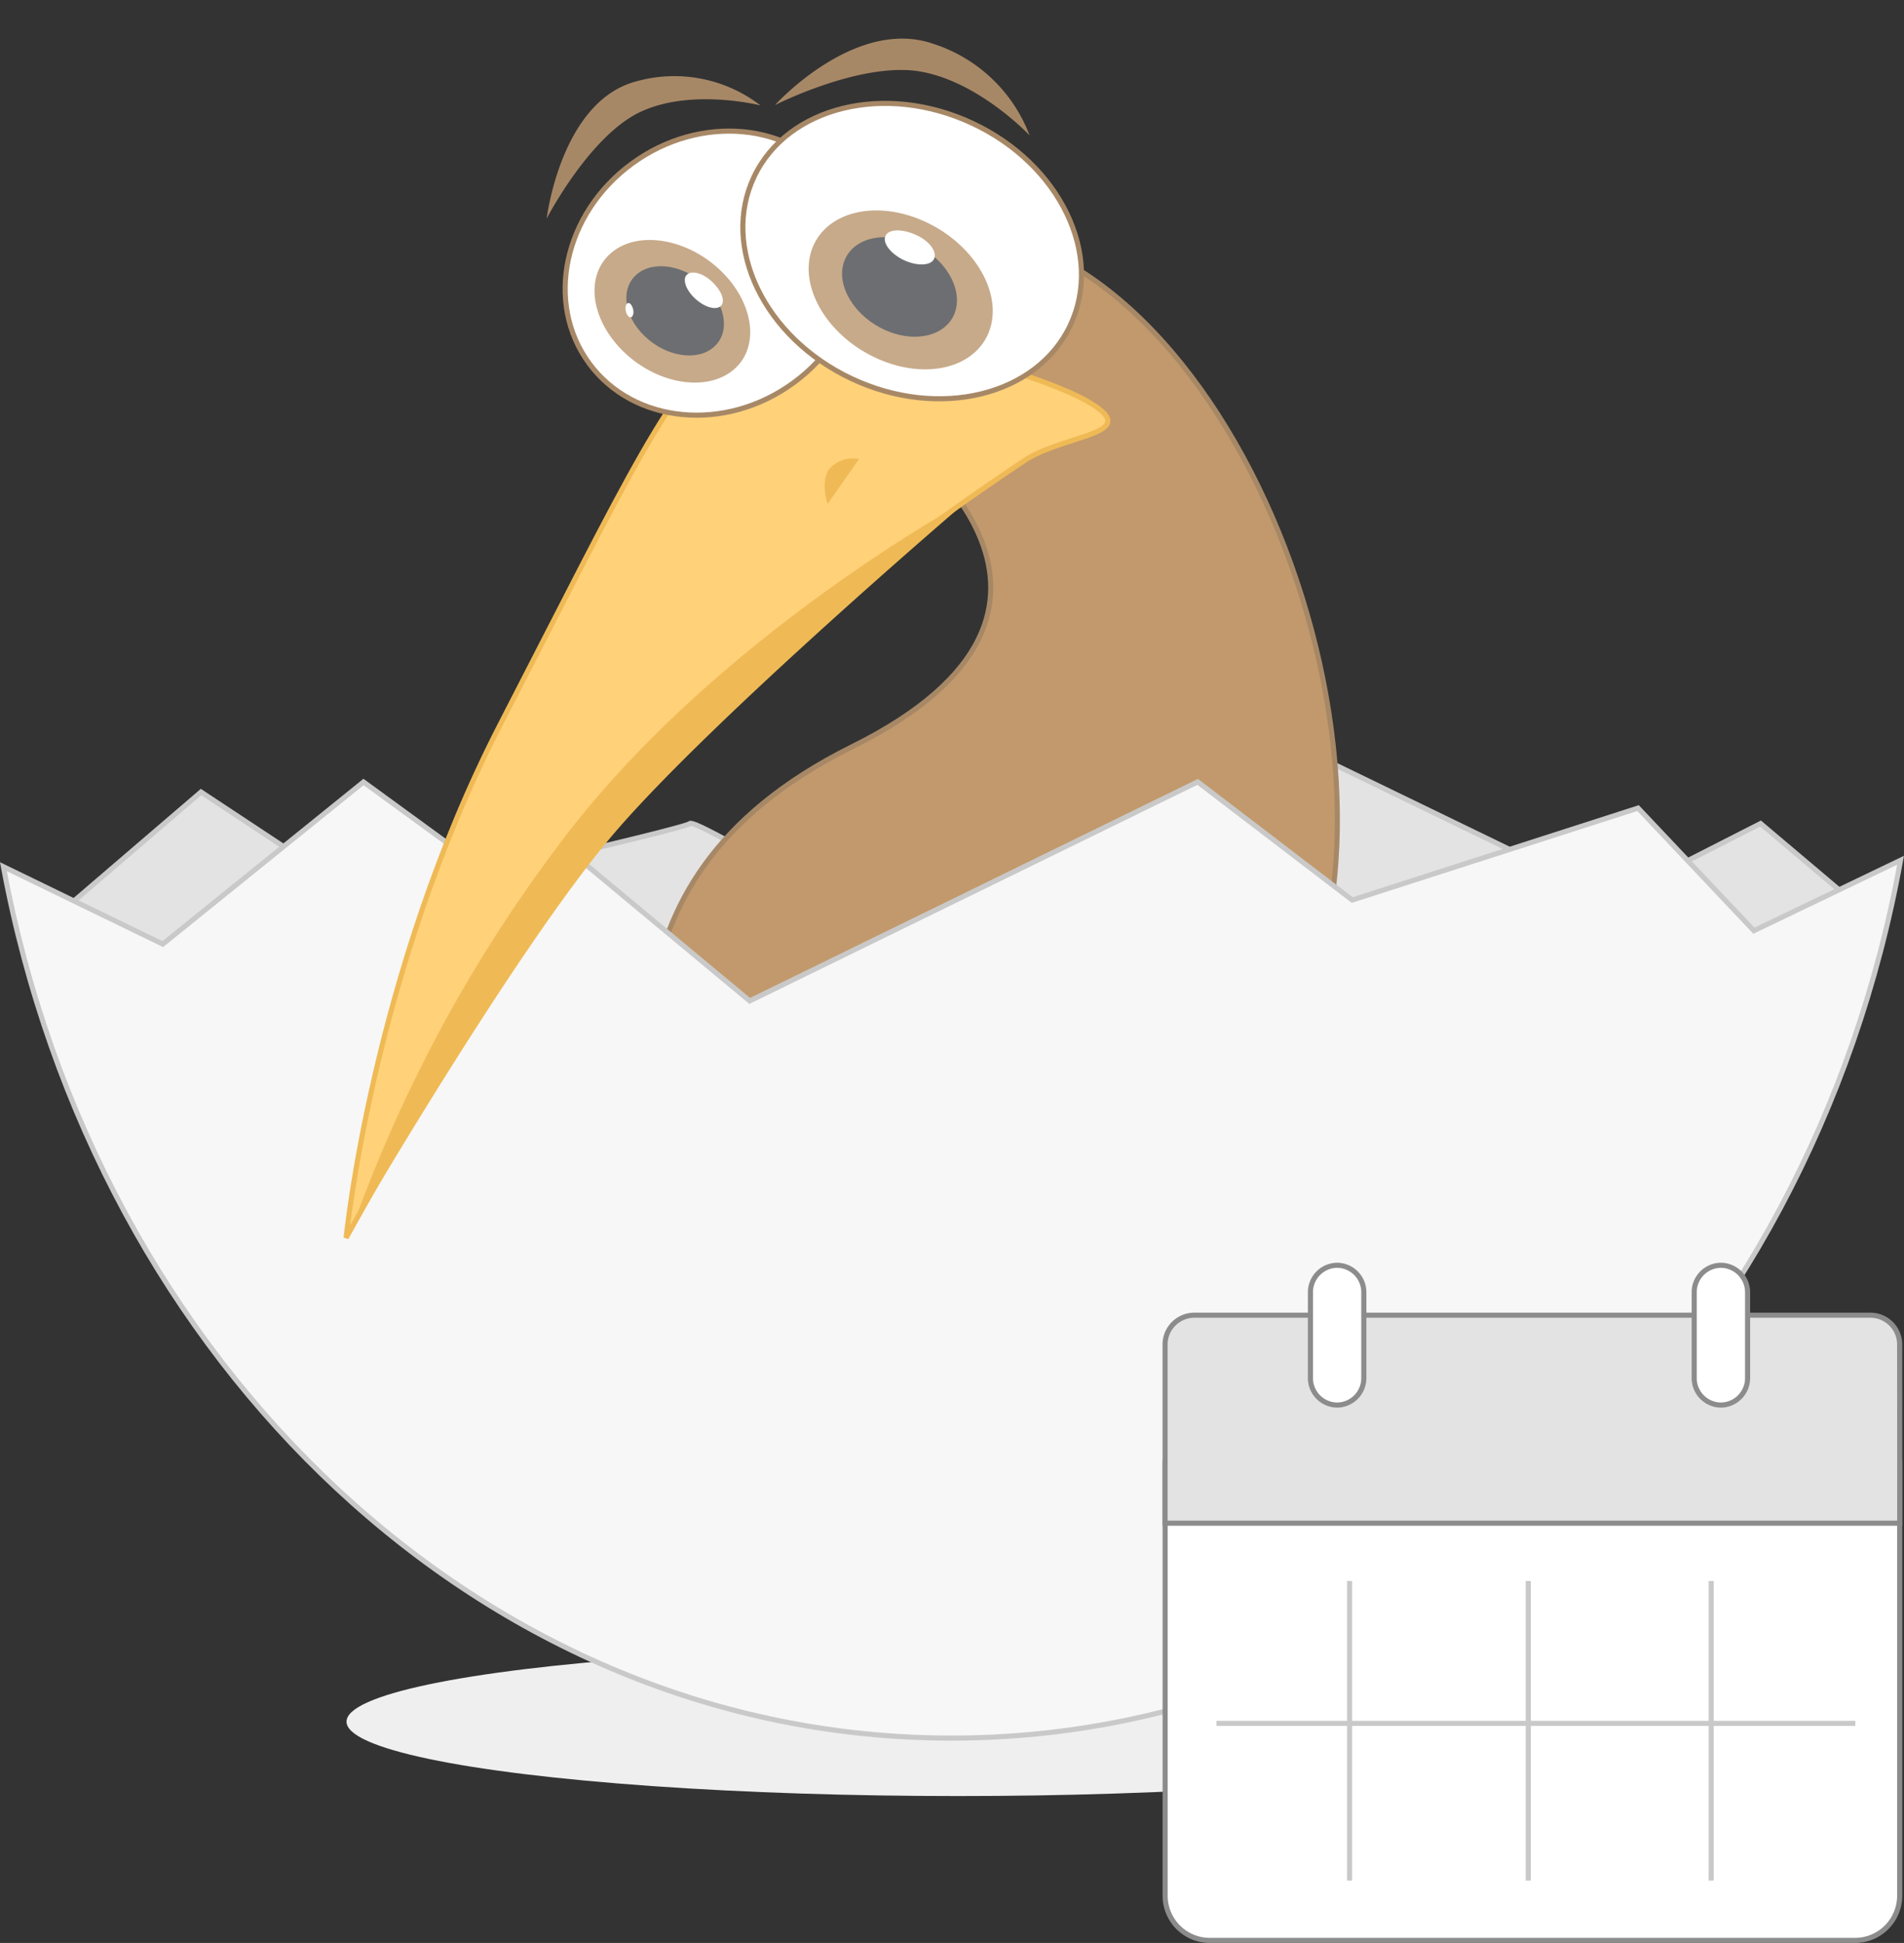 <svg xmlns="http://www.w3.org/2000/svg" viewBox="-1190.582 -8186.574 186.764 190.492">
  <rect x="-1190.582" y="-8186.574" width="186.764" height="190.492" fill="#333333" stroke="none"/>
  <defs>
    <style>
      .cls-11 {
        fill: #efefef;
      }

      .cls-12, .cls-13 {
        fill: #e3e3e3;
      }

      .cls-14, .cls-13, .cls-15 {
        stroke: #c9c9c9;
      }

      .cls-16, .cls-14, .cls-13, .cls-17, .cls-15, .cls-18, .cls-19 {
        stroke-width: 0.5px;
      }

      .cls-17 {
        fill: #c2996c;
      }

      .cls-17, .cls-19 {
        stroke: #a78866;
      }

      .cls-15 {
        fill: #f7f7f7;
      }

      .cls-20 {
        fill: #a78866;
      }

      .cls-18 {
        fill: #ffd179;
        stroke: #efba55;
      }

      .cls-21 {
        fill: #efba55;
      }

      .cls-22, .cls-19 {
        fill: #fff;
      }

      .cls-23 {
        fill: #c7aa8a;
      }

      .cls-24 {
        fill: #6d6e71;
      }

      .cls-16, .cls-14 {
        fill: none;
        stroke-miterlimit: 10;
      }

      .cls-16 {
        stroke: #8d8c8d;
      }
    </style>
  </defs>
  <g id="group-26" transform="translate(-1286 -8292)">
    <g id="group-24" transform="translate(95.4 105.426)">
      <ellipse id="ellipse" class="cls-11" cx="59.986" cy="7.294" rx="59.986" ry="7.294" transform="translate(34.009 161.504)"/>
      <path id="path" class="cls-13" d="M304,439.142l12.472-10.691,16.183,10.691s31.285-7.056,31.762-7.6,15.785,8.708,15.785,8.708h39.384l2.289-17.289,33.013,15.994,14.56-7.413,8.581,7.246-17.317,27.322h-145.6Z" transform="translate(-296.735 -350.798)"/>
      <path id="path-2" class="cls-17" d="M.867,23.967S11.4-8.289,37.187,2.04,79.317,66.292,57.273,86.8-2.208,109.181.1,98.484s-7.521-33.122,19.8-47.262,4.129-30.263,4.129-30.263" transform="matrix(1, 0.017, -0.017, 1, 64.591, 21.644)"/>
      <path id="path-3" class="cls-15" d="M484.3,434.3c-8.867,49.121-47.189,86.065-93.089,86.065-45.733,0-83.935-36.636-93.005-85.436l15.634,7.591,19.692-15.895,15.909,11.594,4.929-4.3,17.042,14.172,43.943-21.478L430.516,438.2l28.034-9.016,11.362,12.022Z" transform="translate(-297.855 -349.956)"/>
      <path id="path-4" class="cls-20" d="M23.029,5.239A13.852,13.852,0,0,0,11.675.009C4.091.192,0,10.931,0,10.931S6.028,4.074,11.457,3.007,23.029,5.239,23.029,5.239Z" transform="translate(50.997 10.823) rotate(-14)"/>
      <g id="group-18" transform="translate(13.207 9.635) rotate(7)">
        <path id="path-5" class="cls-18" d="M73.517.024C66.7.774,58.676,7.152,36.363,23.2S0,61.225,0,61.225,32.246,39.261,48.848,32.953s45.308-9.477,45.308-9.477c4.879-.353,11.531,3.111,7.767-2.508S80.349-.711,73.517.024Z" transform="matrix(0.829, -0.559, 0.559, 0.829, 0, 57.614)"/>
        <path id="path-6" class="cls-21" d="M4.756.669A3.109,3.109,0,0,0,2.027.106C.445.5,0,3.2,0,3.2Z" transform="matrix(0.829, -0.559, 0.559, 0.829, 70.533, 28.553)"/>
        <path id="path-7" class="cls-21" d="M0,36.536A141.093,141.093,0,0,1,37.206,11.09C59.672.621,86.728,0,86.728,0S54.573,7.695,40.812,13.382,0,36.536,0,36.536Z" transform="matrix(0.829, -0.559, 0.559, 0.829, 14.174, 77.506)"/>
      </g>
      <path id="ellipse-2" class="cls-19" d="M14.987,0c8.293.018,15.03,6.009,15.046,13.381S23.34,26.714,15.046,26.7.016,20.686,0,13.314,6.694-.018,14.987,0Z" transform="translate(49.935 24.911) rotate(-36.3)"/>
      <path id="path-8" class="cls-23" d="M11.5,14.564c-3.083,1.466-7.556-.449-9.98-4.332S-.375,2,2.707.5s7.556.449,9.98,4.332S14.585,13.1,11.5,14.564Z" transform="translate(57.252 24.937) rotate(-14)"/>
      <path id="path-9" class="cls-24" d="M7.2,9.111C5.267,10.049,2.477,8.826.954,6.4S-.232,1.255,1.7.316,6.423.6,7.945,3.027,9.161,8.187,7.2,9.111Z" transform="translate(60.779 26.98) rotate(-14)"/>
      <path id="path-10" class="cls-22" d="M.653,2.666C1.363,3.7,2.381,4.211,2.9,3.844S3.265,2.375,2.555,1.3.827-.244.311.123-.071,1.636.653,2.666Z" transform="translate(67.021 26.931) rotate(-14)"/>
      <path id="path-11" class="cls-22" d="M.739.72C.738.324.605,0,.4,0S.015.308,0,.7s.134.72.34.72S.724,1.117.739.72Z" transform="translate(61.233 29.812) rotate(-14)"/>
      <path id="ellipse-3" class="cls-19" d="M13.817,0C21.465.014,27.678,7.7,27.7,17.158S21.526,34.28,13.878,34.267.017,26.571,0,17.109,6.169-.014,13.817,0Z" transform="translate(68.087 29.826) rotate(-64.73)"/>
      <path id="path-12" class="cls-23" d="M.885,2.564c-2.077,3.348-.374,8.67,3.805,11.893s9.241,3.126,11.333-.208.374-8.67-3.805-11.893S2.992-.77.885,2.564Z" transform="translate(78.129 22.311) rotate(-14)"/>
      <path id="path-13" class="cls-24" d="M.552,1.609c-1.3,2.085-.23,5.423,2.369,7.439S8.708,11.009,10,8.908s.23-5.423-2.369-7.439S1.863-.477.552,1.609Z" transform="translate(81.862 24.307) rotate(-14)"/>
      <path id="path-14" class="cls-22" d="M1.277,2.983C.184,2.041-.3.835.2.277S1.982.029,3.149.971,4.73,3.119,4.229,3.677,2.37,3.91,1.277,2.983Z" transform="translate(86.629 22.875) rotate(-14)"/>
      <path id="path-15" class="cls-22" d="M.858,0c.458,0,.812.235.782.47s-.4.4-.856.382S-.028.618,0,.383.415-.014.858,0Z" transform="matrix(1, 0.017, -0.017, 1, 90.33, 36.654)"/>
      <path id="path-16" class="cls-20" d="M24.488,5.211A15.029,15.029,0,0,0,12.437.011C4.376.214,0,10.966,0,10.966S6.424,4.091,12.2,3.01,24.488,5.211,24.488,5.211Z" transform="translate(79.782 0) rotate(20)"/>
    </g>
    <g id="group-25" transform="translate(0.452 176.403)">
      <g id="group-4" transform="translate(209.249 53.077)">
        <g id="group" transform="translate(0 0)">
          <path id="path-17" class="cls-22" d="M-248.1,1050.631h-63.3a4.4,4.4,0,0,1-4.39-4.384v-42.273a4.4,4.4,0,0,1,4.391-4.385h63.3a4.4,4.4,0,0,1,4.39,4.385v42.273a4.4,4.4,0,0,1-4.39,4.384" transform="translate(315.79 -984.437)"/>
          <path id="path-18" class="cls-16" d="M58.65,69.84h63.271a4.39,4.39,0,0,1,4.39,4.39V116.5a4.384,4.384,0,0,1-4.385,4.385H58.644A4.384,4.384,0,0,1,54.26,116.5V74.23a4.39,4.39,0,0,1,4.39-4.39Z" transform="translate(-54.254 -54.693)"/>
          <path id="path-19" class="cls-12" d="M-243.726,1002.431H-315.79V984.893a2.871,2.871,0,0,1,2.865-2.853H-246.6a2.871,2.871,0,0,1,2.865,2.853Z" transform="translate(315.79 -977.146)"/>
          <path id="path-20" class="cls-16" d="M-243.726,1002.431H-315.79V984.893a2.871,2.871,0,0,1,2.865-2.853H-246.6a2.871,2.871,0,0,1,2.865,2.853Z" transform="translate(315.79 -977.146)"/>
          <path id="path-21" class="cls-22" d="M-288.781,987.373h0a2.642,2.642,0,0,1-2.619-2.654v-8.395a2.642,2.642,0,0,1,2.619-2.654,2.643,2.643,0,0,1,2.619,2.654v8.4a2.642,2.642,0,0,1-2.619,2.654" transform="translate(305.658 -973.67)"/>
          <path id="path-22" class="cls-16" d="M-288.781,987.373h0a2.642,2.642,0,0,1-2.619-2.654v-8.395a2.642,2.642,0,0,1,2.619-2.654,2.643,2.643,0,0,1,2.619,2.654v8.4A2.642,2.642,0,0,1-288.781,987.373Z" transform="translate(305.658 -973.67)"/>
          <path id="path-23" class="cls-22" d="M-224.391,987.373h0a2.642,2.642,0,0,1-2.619-2.654v-8.395a2.642,2.642,0,0,1,2.619-2.654,2.643,2.643,0,0,1,2.619,2.654v8.4a2.642,2.642,0,0,1-2.619,2.654" transform="translate(278.911 -973.67)"/>
          <path id="path-24" class="cls-16" d="M-224.391,987.373h0a2.642,2.642,0,0,1-2.619-2.654v-8.395a2.642,2.642,0,0,1,2.619-2.654,2.643,2.643,0,0,1,2.619,2.654v8.4A2.642,2.642,0,0,1-224.391,987.373Z" transform="translate(278.911 -973.67)"/>
        </g>
      </g>
      <path id="path-25" class="cls-14" d="M-309.05,1040.7h62.666m-32.078-13.962v29.38m17.938-29.38v29.38m-35.468-29.38v29.38" transform="translate(523.34 -942.71)"/>
    </g>
  </g>
</svg>
